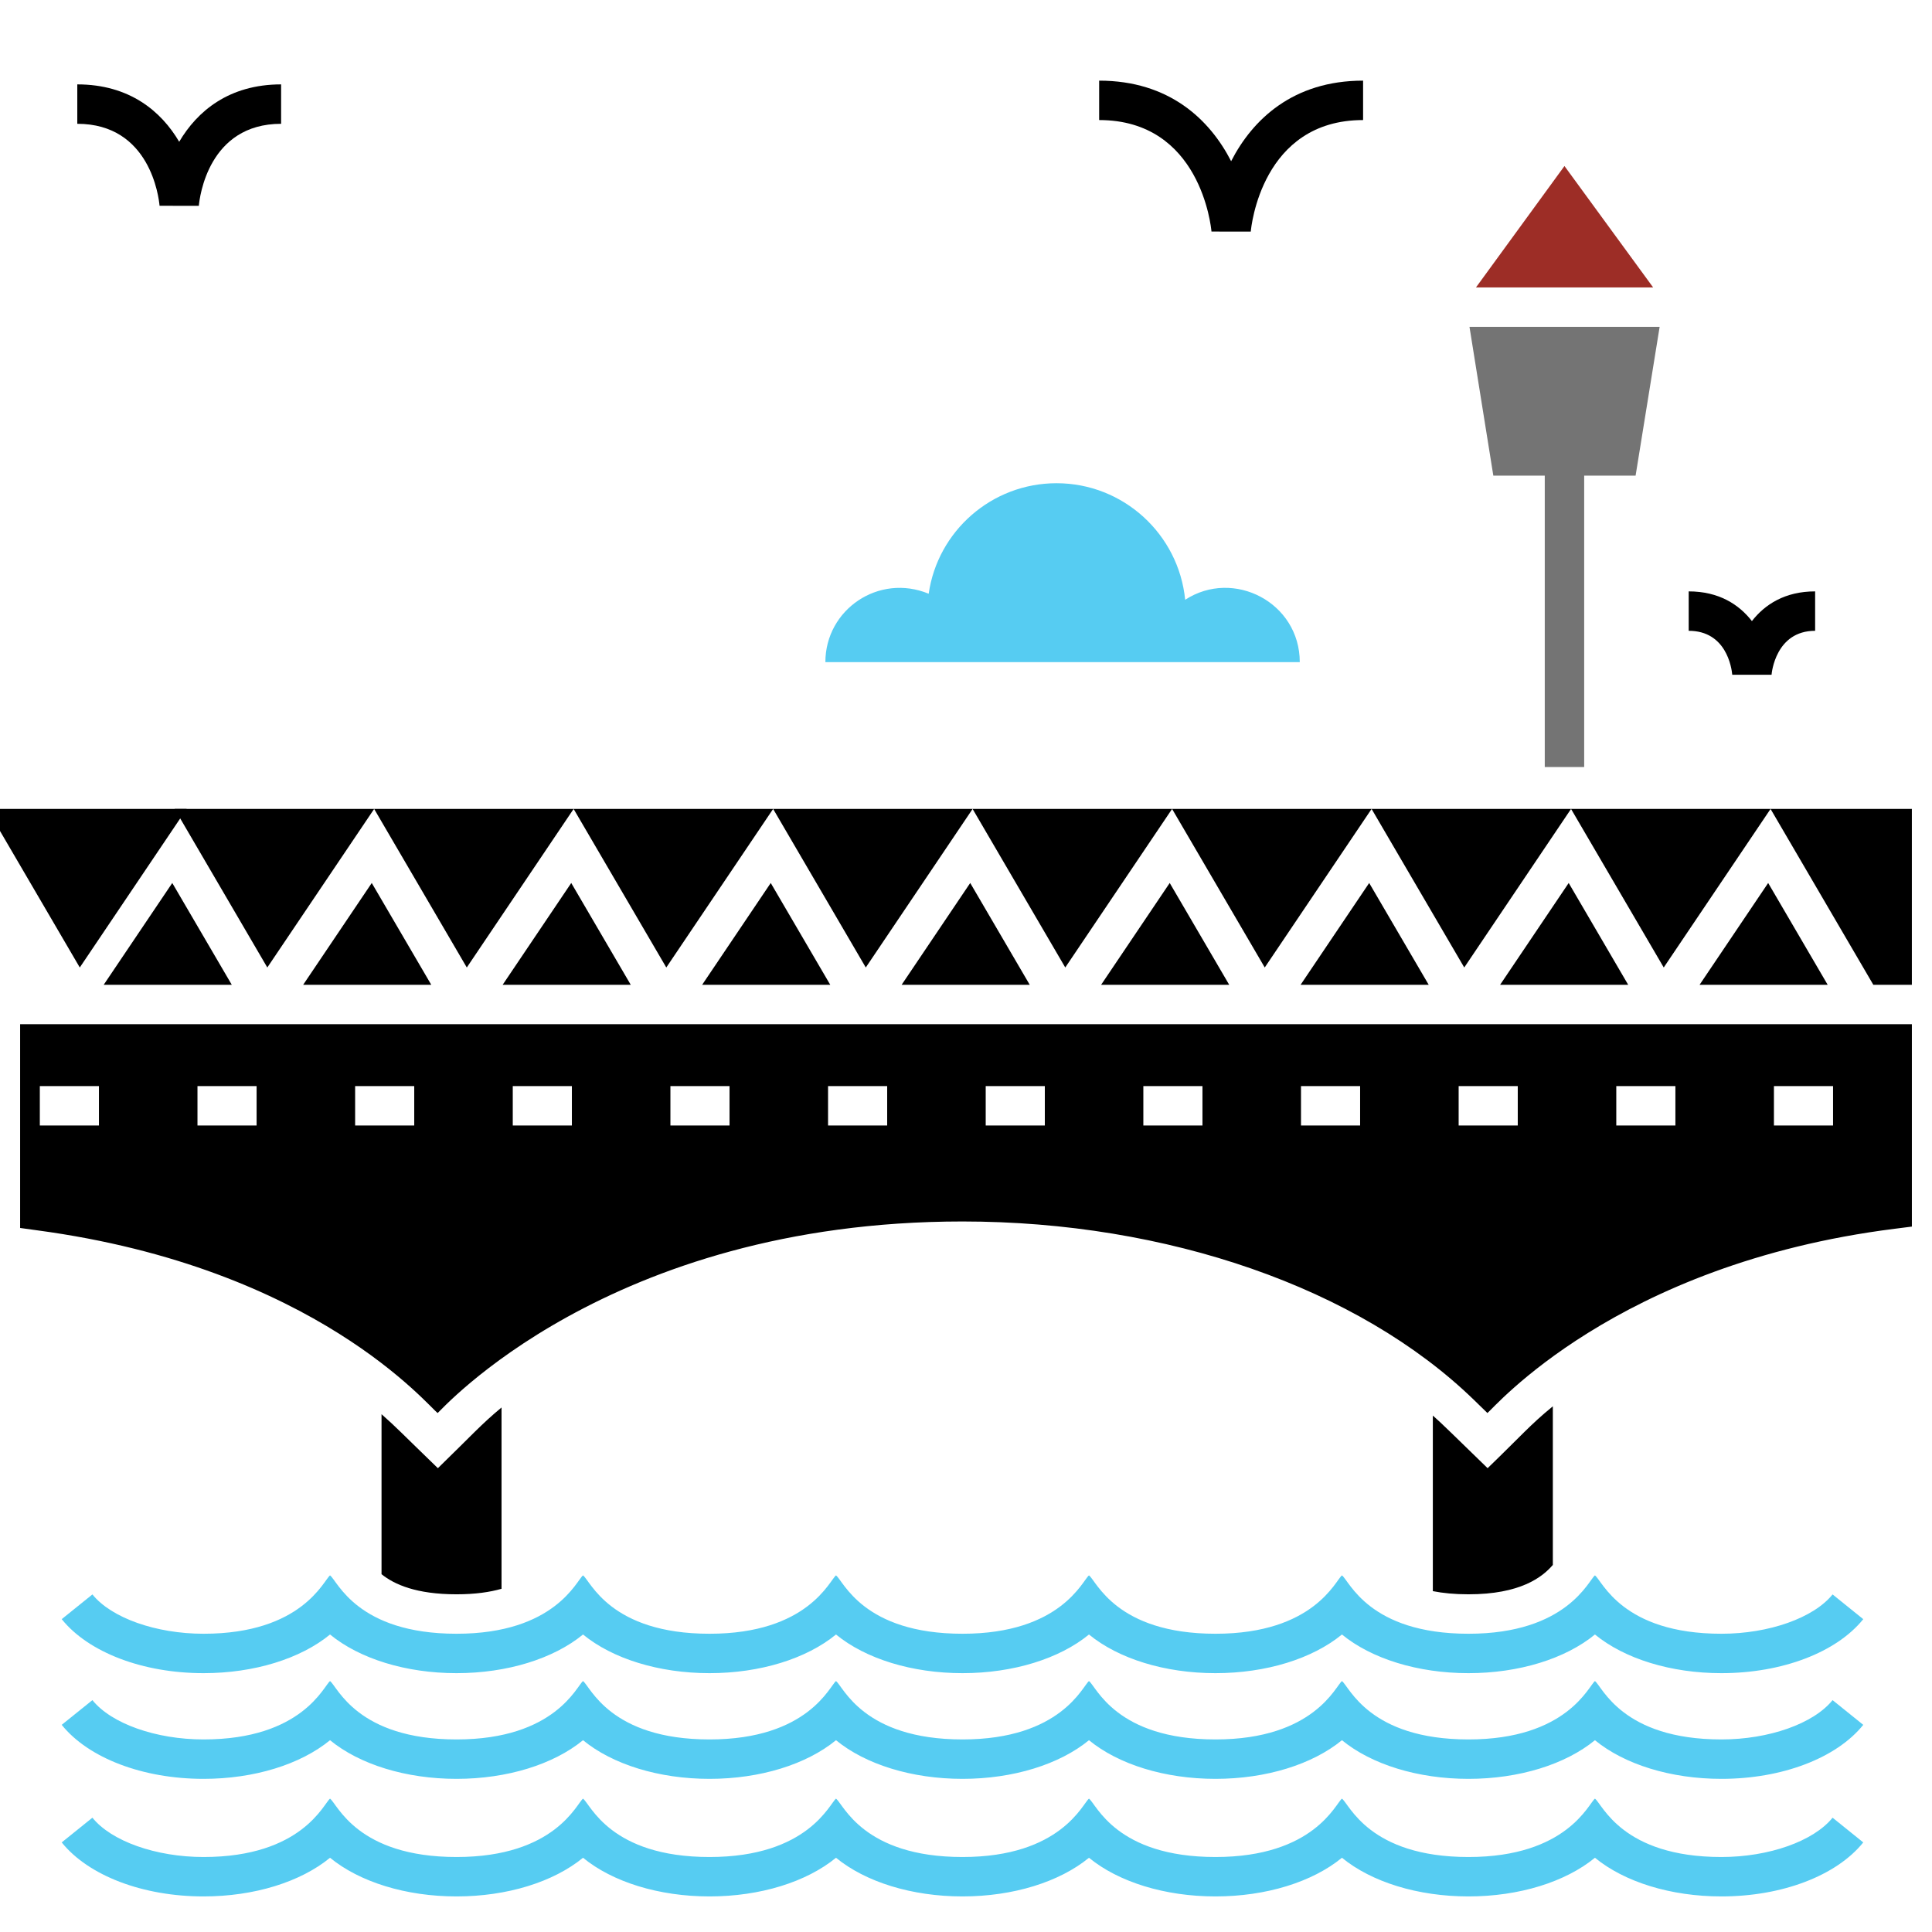 <svg width="150" height="150" viewBox="0 0 150 150" fill="none" xmlns="http://www.w3.org/2000/svg">
<g clip-path="url(#clip0)">
<path d="M133.651 144.178C125.939 144.178 124.411 140.075 123.831 139.646C123.345 140.005 121.674 144.178 114.01 144.178C106.297 144.178 104.769 140.075 104.189 139.646C103.704 140.005 102.032 144.178 94.369 144.178C86.656 144.178 85.128 140.075 84.548 139.646C84.063 140.005 82.391 144.178 74.728 144.178C67.015 144.178 65.487 140.075 64.907 139.646C64.421 140.005 62.75 144.178 55.086 144.178C47.374 144.178 45.846 140.075 45.266 139.646C44.78 140.005 43.109 144.178 35.445 144.178C27.733 144.178 26.204 140.075 25.624 139.646C25.139 140.005 23.468 144.178 15.804 144.178C12.113 144.178 8.646 142.951 7.175 141.125L4.791 143.045C6.875 145.631 11.094 147.238 15.804 147.238C19.739 147.238 23.332 146.115 25.624 144.236C27.915 146.115 31.508 147.238 35.445 147.238C39.38 147.238 42.974 146.115 45.266 144.236C47.556 146.115 51.149 147.238 55.086 147.238C59.022 147.238 62.615 146.115 64.907 144.236C67.197 146.115 70.791 147.238 74.728 147.238C78.663 147.238 82.256 146.115 84.548 144.236C86.839 146.115 90.432 147.238 94.369 147.238C98.304 147.238 101.897 146.115 104.189 144.236C106.48 146.115 110.073 147.238 114.01 147.238C117.945 147.238 121.539 146.115 123.831 144.236C126.121 146.115 129.714 147.238 133.651 147.238C138.359 147.238 142.578 145.631 144.663 143.045L142.281 141.125C140.809 142.95 137.34 144.178 133.651 144.178Z" fill="#56CCF2"/>
<path d="M133.651 135.05C125.939 135.05 124.4 130.939 123.831 130.518C123.352 130.872 121.674 135.05 114.01 135.05C106.297 135.05 104.759 130.939 104.189 130.518C103.711 130.872 102.032 135.05 94.369 135.05C86.656 135.05 85.118 130.939 84.548 130.518C84.07 130.872 82.391 135.05 74.728 135.05C67.015 135.05 65.476 130.939 64.907 130.518C64.429 130.872 62.75 135.05 55.086 135.05C47.374 135.05 45.835 130.939 45.266 130.518C44.787 130.872 43.109 135.05 35.445 135.05C27.733 135.05 26.194 130.939 25.624 130.518C25.146 130.872 23.468 135.05 15.804 135.05C12.112 135.05 8.644 133.824 7.175 131.998L4.791 133.916C6.874 136.503 11.093 138.11 15.804 138.11C19.739 138.11 23.334 136.987 25.624 135.109C27.915 136.988 31.508 138.11 35.445 138.11C39.38 138.11 42.975 136.987 45.266 135.109C47.556 136.988 51.149 138.11 55.086 138.11C59.022 138.11 62.616 136.987 64.907 135.109C67.197 136.988 70.791 138.11 74.728 138.11C78.663 138.11 82.258 136.987 84.548 135.109C86.839 136.988 90.432 138.11 94.369 138.11C98.304 138.11 101.899 136.987 104.189 135.109C106.48 136.988 110.073 138.11 114.01 138.11C117.945 138.11 121.54 136.987 123.831 135.109C126.121 136.988 129.714 138.11 133.651 138.11C138.359 138.11 142.58 136.503 144.663 133.917L142.281 131.997C140.809 133.824 137.342 135.05 133.651 135.05Z" fill="#56CCF2"/>
<path d="M133.651 126.844C125.939 126.844 124.411 122.741 123.831 122.312C123.345 122.671 121.674 126.844 114.01 126.844C106.297 126.844 104.769 122.741 104.189 122.312C103.704 122.671 102.032 126.844 94.369 126.844C86.656 126.844 85.128 122.741 84.548 122.312C84.063 122.671 82.391 126.844 74.728 126.844C67.015 126.844 65.487 122.741 64.907 122.312C64.421 122.671 62.75 126.844 55.086 126.844C47.374 126.844 45.846 122.741 45.266 122.312C44.78 122.671 43.109 126.844 35.445 126.844C27.733 126.844 26.204 122.741 25.624 122.312C25.139 122.671 23.468 126.844 15.804 126.844C12.113 126.844 8.646 125.617 7.175 123.791L4.791 125.711C6.875 128.297 11.094 129.904 15.804 129.904C19.739 129.904 23.332 128.781 25.624 126.902C27.915 128.781 31.508 129.904 35.445 129.904C39.38 129.904 42.974 128.781 45.266 126.902C47.556 128.781 51.149 129.904 55.086 129.904C59.022 129.904 62.615 128.781 64.907 126.902C67.197 128.781 70.791 129.904 74.728 129.904C78.663 129.904 82.256 128.781 84.548 126.902C86.839 128.781 90.432 129.904 94.369 129.904C98.304 129.904 101.897 128.781 104.189 126.902C106.48 128.781 110.073 129.904 114.01 129.904C117.945 129.904 121.539 128.781 123.831 126.902C126.121 128.781 129.714 129.904 133.651 129.904C138.359 129.904 142.578 128.297 144.663 125.711L142.281 123.791C140.809 125.617 137.34 126.844 133.651 126.844Z" fill="#56CCF2"/>
<path d="M38.939 123.353V109.277C37.348 110.593 36.598 111.465 33.997 113.99C31.198 111.282 30.769 110.807 29.622 109.798V122.221C30.616 123.016 32.314 123.781 35.451 123.781C36.889 123.781 38.036 123.613 38.939 123.353Z" fill="black"/>
<path d="M120.562 121.501V109.185C118.802 110.623 118.175 111.404 115.498 113.989C112.897 111.465 111.964 110.532 111.245 109.904V123.536C112.025 123.689 112.928 123.781 114.014 123.781C118.022 123.781 119.736 122.465 120.562 121.501Z" fill="black"/>
<path d="M121.464 12.89L114.595 22.315H128.349L121.464 12.89Z" fill="#9D2D26"/>
<path d="M119.935 36.926V59.554H122.995V36.926H126.988L128.854 25.375H114.09L115.941 36.926H119.935Z" fill="#747474"/>
<path d="M94.059 17.977L97.109 17.982C97.14 17.628 97.959 9.321 105.83 9.321V6.261C100.385 6.261 97.239 9.29 95.585 12.516C93.931 9.29 90.783 6.261 85.338 6.261V9.321C93.209 9.321 94.029 17.628 94.059 17.977Z" fill="black"/>
<path d="M72.103 46.097C68.221 44.493 64.082 47.326 64.082 51.408C77.269 51.408 87.75 51.408 100.914 51.408C100.914 46.789 95.782 44.118 92.016 46.566C91.517 41.497 87.235 37.517 82.029 37.517C76.99 37.517 72.799 41.239 72.103 46.097Z" fill="#56CCF2"/>
<path d="M12.388 15.976L15.437 15.982C15.496 15.33 16.171 9.612 21.825 9.612V6.552C17.771 6.552 15.306 8.641 13.913 11.007C12.519 8.641 10.056 6.552 6.001 6.552V9.612C11.656 9.612 12.331 15.33 12.388 15.976Z" fill="black"/>
<path d="M134.492 52.389H137.543C137.554 52.249 137.857 48.975 140.926 48.975V45.915C138.583 45.915 137.019 46.933 136.018 48.221C135.017 46.933 133.452 45.915 131.11 45.915V48.975C134.022 48.975 134.44 51.827 134.492 52.389Z" fill="black"/>
<path d="M82.707 75.116L91.001 62.806H75.513L82.707 75.116Z" fill="black"/>
<path d="M51.731 75.116L60.026 62.806H44.536L51.731 75.116Z" fill="black"/>
<path d="M67.219 75.116L75.513 62.806H60.026L67.219 75.116Z" fill="black"/>
<path d="M36.242 75.116L44.536 62.806H29.049L36.242 75.116Z" fill="black"/>
<path d="M20.754 75.116L29.049 62.806H13.561L20.754 75.116Z" fill="black"/>
<path d="M6.194 75.116L14.488 62.806H-1L6.194 75.116Z" fill="black"/>
<path d="M129.172 75.116L137.466 62.806H121.975L129.172 75.116Z" fill="black"/>
<path d="M98.195 75.116L106.489 62.806H91.001L98.195 75.116Z" fill="black"/>
<path d="M137.466 62.806L145.445 76.46H148.437V62.806H137.466Z" fill="black"/>
<path d="M1.562 95.339L2.894 95.523C24.553 98.433 33.301 109.251 33.982 109.706C34.159 109.6 47.135 94.835 74.725 94.835C90.636 94.835 105.477 100.006 114.412 108.665L115.482 109.706C115.899 109.428 125.4 98.137 147.107 95.401L148.438 95.232V79.52H1.562V95.339ZM137.728 84.324H142.318V87.384H137.728V84.324ZM125.488 84.324H130.078V87.384H125.488V84.324ZM113.249 84.324H117.839V87.384H113.249V84.324ZM101.009 84.324H105.599V87.384H101.009V84.324ZM88.769 84.324H93.359V87.384H88.769V84.324ZM76.53 84.324H81.12V87.384H76.53V84.324ZM64.29 84.324H68.88V87.384H64.29V84.324ZM52.051 84.324H56.641V87.384H52.051V84.324ZM39.811 84.324H44.401V87.384H39.811V84.324ZM27.572 84.324H32.161V87.384H27.572V84.324ZM15.332 84.324H19.922V87.384H15.332V84.324ZM3.092 84.324H7.682V87.384H3.092V84.324Z" fill="black"/>
<path d="M113.684 75.116L121.975 62.806H106.489L113.684 75.116Z" fill="black"/>
<path d="M70.002 76.46H79.949L75.328 68.555L70.002 76.46Z" fill="black"/>
<path d="M116.467 76.46H126.413L121.793 68.555L116.467 76.46Z" fill="black"/>
<path d="M8.05 76.46H17.996L13.375 68.555L8.05 76.46Z" fill="black"/>
<path d="M100.977 76.46H110.925L106.303 68.555L100.977 76.46Z" fill="black"/>
<path d="M131.954 76.46H141.901L137.28 68.555L131.954 76.46Z" fill="black"/>
<path d="M85.49 76.46H95.436L90.816 68.555L85.49 76.46Z" fill="black"/>
<path d="M23.537 76.46H33.484L28.863 68.555L23.537 76.46Z" fill="black"/>
<path d="M39.025 76.46H48.972L44.351 68.555L39.025 76.46Z" fill="black"/>
<path d="M54.514 76.46H64.461L59.84 68.555L54.514 76.46Z" fill="black"/>
</g>
<defs>
<clipPath id="clip0">
<rect width="150" height="150" fill="white"/>
</clipPath>
</defs>
</svg>
